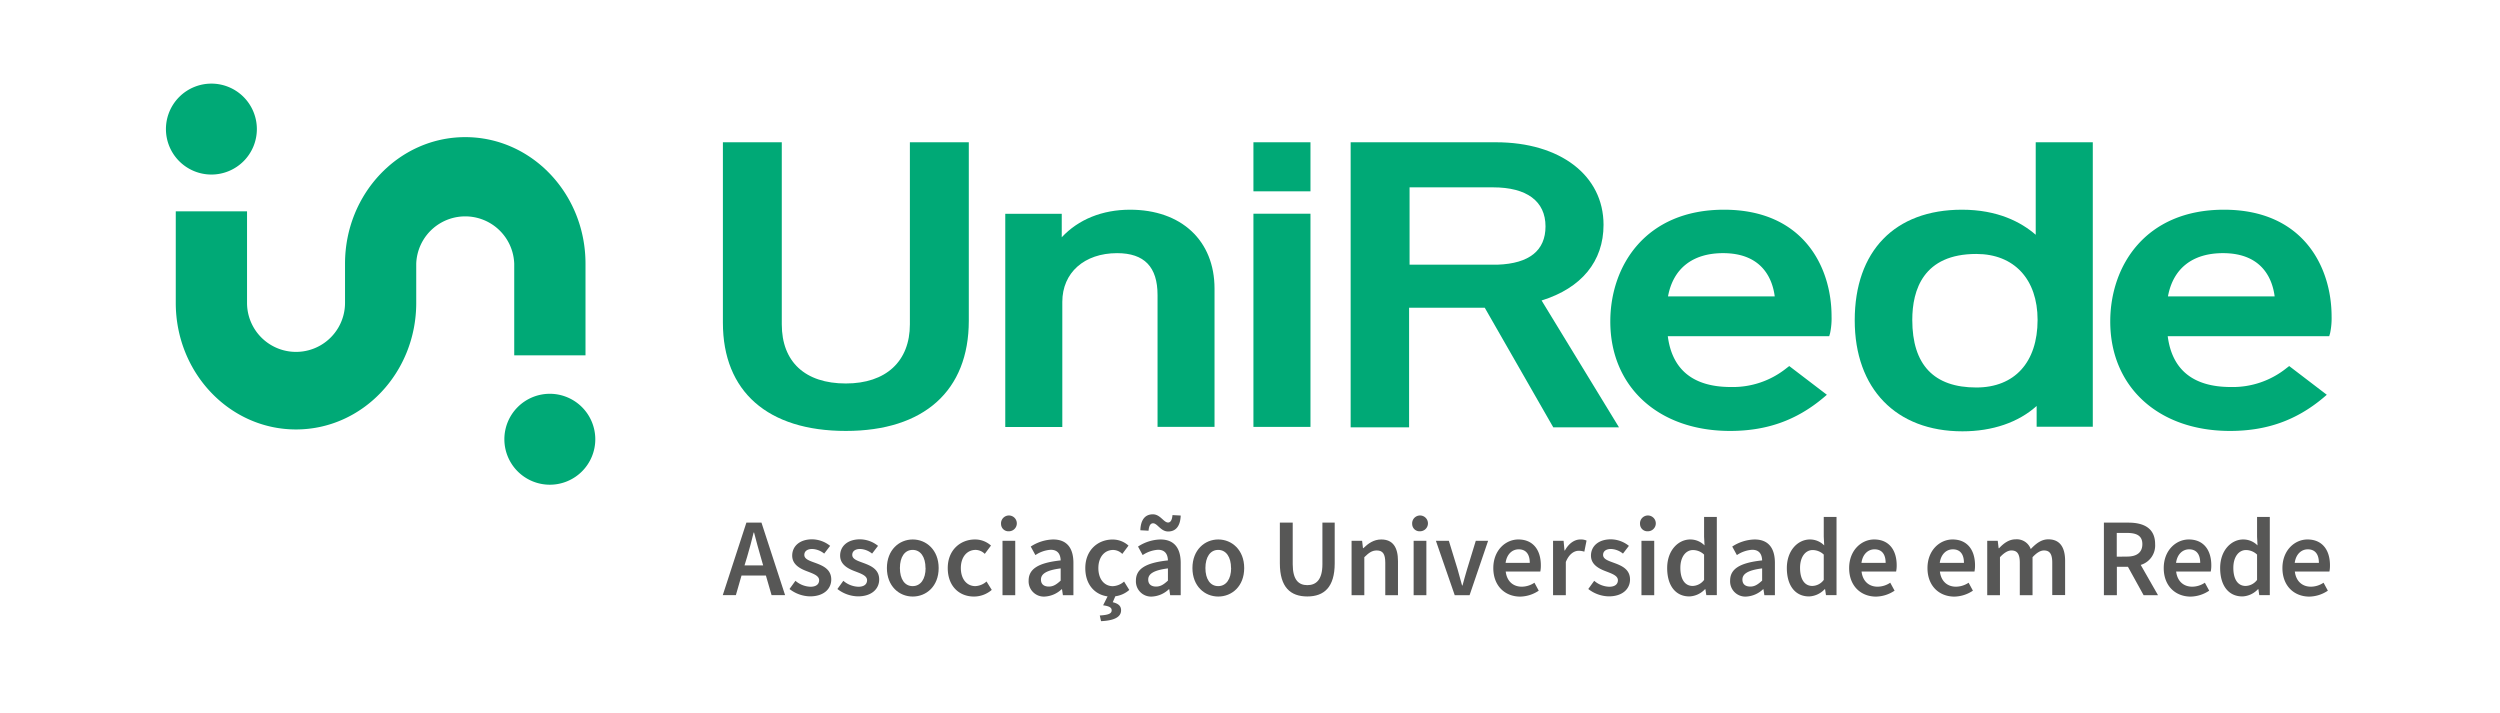 <svg id="Camada_1" data-name="Camada 1" xmlns="http://www.w3.org/2000/svg" viewBox="0 0 841.89 240"><defs><style>.cls-1{fill:#00a976;}.cls-2{fill:#575756;}</style></defs><title>VERDE_HORIZONTAL_DESCRITOR</title><path class="cls-1" d="M306.41,109.22c0,12.47-8.06,19.92-21.57,19.92-13.7,0-21.57-7.27-21.57-19.92V47.91H243.44v60.77c0,23.16,15.09,36.44,41.4,36.44s41.41-13.53,41.41-37.12V47.91H306.41Z"/><path class="cls-1" d="M380.55,70.62c-9.36,0-17.4,3.28-23,9.28V72H338.53v71.79h19.21V101.65c0-9.81,7.41-16.4,18.45-16.4,9.16,0,13.62,4.62,13.62,14.1v44.41H409V97.19C409,81.05,397.85,70.62,380.55,70.62Z"/><rect class="cls-1" x="422.1" y="47.91" width="19.21" height="16.52"/><rect class="cls-1" x="422.1" y="71.97" width="19.21" height="71.79"/><path class="cls-1" d="M540,75.71c0-16.63-14.57-27.8-36.26-27.8H454.84v96h19.68V103.63H500l23.07,40.27h22.13l-26.06-42.71C532.6,97,540,88,540,75.71ZM474.68,63.09h28.11c11.39,0,17.67,4.67,17.67,13.16,0,8.09-5.44,12.5-16.12,12.88H474.68Z"/><path class="cls-1" d="M580.57,70.62c-26.44,0-38.29,18.91-38.29,37.65,0,22,16.21,36.85,40.33,36.85,12.34,0,22.34-3.56,31.43-11.18l1.17-1-12.67-9.67-1,.77a28.87,28.87,0,0,1-18.64,6.29c-12.65,0-19.8-5.76-21.26-17.12H616l.29-1a23.79,23.79,0,0,0,.5-5.59C616.83,90,607.34,70.62,580.57,70.62Zm-.31,14.63c13.6,0,16.72,9.26,17.39,14.57H561.71C563.44,90.41,570,85.25,580.26,85.25Z"/><path class="cls-1" d="M685.54,79.06c-4.92-4.27-12.81-8.44-24.84-8.44-22.61,0-36.11,13.92-36.11,37.25,0,23,13.89,37.38,36.26,37.38,10.11,0,18.86-3,25-8.54v7h18.91V47.91H685.54Zm-20,51.43c-14.31,0-21.57-7.66-21.57-22.76,0-10.13,3.74-22.21,21.57-22.21,12.73,0,20.63,8.51,20.63,22.21C686.16,122,678.45,130.49,665.53,130.49Z"/><path class="cls-1" d="M748.93,70.62c-26.45,0-38.29,18.91-38.29,37.65,0,22,16.2,36.85,40.32,36.85,12.35,0,22.34-3.56,31.44-11.18l1.16-1-12.66-9.67-1,.77a28.91,28.91,0,0,1-18.64,6.29c-12.66,0-19.81-5.76-21.27-17.12h54.39l.29-1a23.78,23.78,0,0,0,.51-5.59C785.19,90,775.69,70.62,748.93,70.62Zm-.32,14.63c13.61,0,16.72,9.26,17.39,14.57H730.07C731.79,90.41,738.32,85.25,748.61,85.25Z"/><path class="cls-1" d="M185.16,132.61a15.31,15.31,0,1,0,15.31,15.3A15.33,15.33,0,0,0,185.16,132.61Z"/><path class="cls-1" d="M71.18,58.78a15.31,15.31,0,1,0-15.3-15.3A15.32,15.32,0,0,0,71.18,58.78Z"/><path class="cls-1" d="M156.68,46.18c-22.36,0-40.49,19.09-40.49,42.62V102h0a16.49,16.49,0,0,1-33,0V71.17h-24V102c0,23.54,18.12,42.62,40.49,42.62s40.49-19.08,40.49-42.62V88.8h0a16.51,16.51,0,0,1,33,0h0v30.87h24V88.8C197.18,65.27,179.05,46.18,156.68,46.18Z"/><path class="cls-2" d="M251.35,176h5.08l7.95,24.41h-4.55l-1.91-6.6h-8.21l-1.9,6.6H243.4Zm-.63,14.41H257l-.86-3c-.78-2.58-1.49-5.38-2.2-8.07h-.15c-.67,2.73-1.38,5.49-2.16,8.07Z"/><path class="cls-2" d="M265.87,198.35l2-2.76a8.14,8.14,0,0,0,5.07,2c2,0,2.91-.93,2.91-2.2,0-1.53-2-2.2-3.92-2.95-2.42-.89-5.15-2.27-5.15-5.33,0-3.21,2.58-5.49,6.68-5.49a9.88,9.88,0,0,1,6.09,2.2l-2,2.61a6.85,6.85,0,0,0-4-1.56c-1.83,0-2.69.86-2.69,2,0,1.46,1.83,2,3.81,2.73,2.5.93,5.26,2.12,5.26,5.56,0,3.13-2.5,5.67-7.13,5.67A11.57,11.57,0,0,1,265.87,198.35Z"/><path class="cls-2" d="M282,198.35l2-2.76a8.14,8.14,0,0,0,5.08,2c2,0,2.91-.93,2.91-2.2,0-1.53-2-2.2-3.92-2.95-2.43-.89-5.15-2.27-5.15-5.33,0-3.21,2.57-5.49,6.68-5.49a9.85,9.85,0,0,1,6.08,2.2l-2,2.61a6.8,6.8,0,0,0-4-1.56c-1.83,0-2.68.86-2.68,2,0,1.46,1.83,2,3.8,2.73,2.5.93,5.27,2.12,5.27,5.56,0,3.13-2.51,5.67-7.13,5.67A11.57,11.57,0,0,1,282,198.35Z"/><path class="cls-2" d="M298.67,191.3c0-6.12,4.15-9.63,8.7-9.63s8.73,3.51,8.73,9.63-4.14,9.59-8.73,9.59S298.67,197.38,298.67,191.3Zm13,0c0-3.7-1.64-6.12-4.33-6.12s-4.29,2.42-4.29,6.12,1.6,6.08,4.29,6.08S311.7,195,311.7,191.3Z"/><path class="cls-2" d="M319.16,191.3c0-6.12,4.29-9.63,9.18-9.63a8,8,0,0,1,5.38,2.05l-2.09,2.8a4.48,4.48,0,0,0-3.06-1.34c-2.95,0-5,2.42-5,6.12s2,6.08,4.89,6.08a6.13,6.13,0,0,0,3.76-1.56l1.76,2.83a9.17,9.17,0,0,1-6,2.24C323,200.89,319.16,197.38,319.16,191.3Z"/><path class="cls-2" d="M337.11,176.48a2.66,2.66,0,1,1,2.65,2.43A2.47,2.47,0,0,1,337.11,176.48Zm.49,5.64h4.29v18.32H337.6Z"/><path class="cls-2" d="M346.4,195.52c0-3.92,3.25-6,10.79-6.8-.07-1.94-.86-3.58-3.36-3.58a10.44,10.44,0,0,0-5.15,1.79l-1.57-2.87a14.35,14.35,0,0,1,7.54-2.39c4.56,0,6.83,2.8,6.83,7.91v10.86h-3.54l-.3-2h-.15a8.92,8.92,0,0,1-5.67,2.46A5.13,5.13,0,0,1,346.4,195.52Zm10.79,0v-4.11c-5,.64-6.64,1.94-6.64,3.77,0,1.64,1.12,2.35,2.65,2.35S355.81,196.79,357.19,195.52Z"/><path class="cls-2" d="M370.36,207.27c3-.18,4-.67,4-1.75,0-.86-.67-1.38-2.88-1.68l1.5-3c-4.33-.6-7.5-4-7.5-9.52,0-6.12,4.29-9.63,9.18-9.63a7.91,7.91,0,0,1,5.37,2.05l-2.09,2.8a4.46,4.46,0,0,0-3.06-1.34c-2.95,0-5,2.42-5,6.12s2,6.08,4.89,6.08a6.16,6.16,0,0,0,3.77-1.56l1.75,2.83a8.92,8.92,0,0,1-4.7,2.13l-.86,2c1.79.45,2.8,1.19,2.8,2.72,0,2.35-2.46,3.47-6.75,3.66Z"/><path class="cls-2" d="M382.53,195.52c0-3.92,3.25-6,10.78-6.8-.07-1.94-.85-3.58-3.35-3.58a10.47,10.47,0,0,0-5.16,1.79l-1.56-2.87a14.32,14.32,0,0,1,7.54-2.39c4.55,0,6.83,2.8,6.83,7.91v10.86h-3.55l-.3-2h-.15a8.92,8.92,0,0,1-5.67,2.46A5.12,5.12,0,0,1,382.53,195.52Zm5.78-19.3c-.93,0-1.38.9-1.53,2.5l-2.76-.15c.11-3.39,1.49-5.37,4.22-5.37,2.5,0,3.62,2.76,5.11,2.76.9,0,1.35-.93,1.49-2.5l2.77.15c-.12,3.36-1.5,5.37-4.22,5.37C390.89,179,389.77,176.22,388.31,176.22Zm5,19.3v-4.11c-5,.64-6.64,1.94-6.64,3.77,0,1.64,1.12,2.35,2.65,2.35S391.93,196.79,393.31,195.52Z"/><path class="cls-2" d="M401.56,191.3c0-6.12,4.14-9.63,8.7-9.63s8.73,3.51,8.73,9.63-4.14,9.59-8.73,9.59S401.56,197.38,401.56,191.3Zm13,0c0-3.7-1.65-6.12-4.33-6.12s-4.3,2.42-4.3,6.12,1.61,6.08,4.3,6.08S414.59,195,414.59,191.3Z"/><path class="cls-2" d="M431,189.73V176h4.33v14c0,5.3,2,7.05,4.92,7.05s5.08-1.75,5.08-7.05V176h4.14v13.7c0,8-3.54,11.16-9.22,11.16S431,197.76,431,189.73Z"/><path class="cls-2" d="M455.15,182.12h3.55l.29,2.46h.15c1.65-1.6,3.51-2.91,6-2.91,3.92,0,5.64,2.65,5.64,7.28v11.49H466.5V189.51c0-3-.86-4.14-2.88-4.14-1.6,0-2.65.78-4.18,2.27v12.8h-4.29Z"/><path class="cls-2" d="M475.56,176.48a2.66,2.66,0,1,1,2.65,2.43A2.47,2.47,0,0,1,475.56,176.48Zm.49,5.64h4.29v18.32h-4.29Z"/><path class="cls-2" d="M483.55,182.12h4.36l2.92,9.51c.48,1.8,1,3.66,1.53,5.53h.15c.52-1.87,1-3.73,1.56-5.53l2.91-9.51h4.15l-6.24,18.32h-5Z"/><path class="cls-2" d="M502.88,191.3c0-6,4.14-9.63,8.43-9.63,5,0,7.58,3.58,7.58,8.7a10.23,10.23,0,0,1-.18,2.09H507.06c.37,3.24,2.46,5.11,5.41,5.11a7.75,7.75,0,0,0,4.26-1.34l1.45,2.68a11.51,11.51,0,0,1-6.27,2C506.84,200.89,502.88,197.35,502.88,191.3Zm12.28-1.76c0-2.83-1.23-4.55-3.73-4.55-2.17,0-4,1.61-4.41,4.55Z"/><path class="cls-2" d="M523,182.12h3.55l.3,3.25H527c1.3-2.39,3.24-3.7,5.19-3.7a4.69,4.69,0,0,1,2.09.37l-.75,3.74a5.92,5.92,0,0,0-1.9-.3c-1.46,0-3.21,1-4.33,3.77v11.19H523Z"/><path class="cls-2" d="M534.86,198.35l2-2.76a8.14,8.14,0,0,0,5.07,2c2,0,2.91-.93,2.91-2.2,0-1.53-2-2.2-3.92-2.95-2.42-.89-5.15-2.27-5.15-5.33,0-3.21,2.58-5.49,6.68-5.49a9.88,9.88,0,0,1,6.09,2.2l-2,2.61a6.85,6.85,0,0,0-4-1.56c-1.83,0-2.69.86-2.69,2,0,1.46,1.83,2,3.81,2.73,2.5.93,5.26,2.12,5.26,5.56,0,3.13-2.5,5.67-7.13,5.67A11.57,11.57,0,0,1,534.86,198.35Z"/><path class="cls-2" d="M552.29,176.48a2.66,2.66,0,1,1,2.65,2.43A2.47,2.47,0,0,1,552.29,176.48Zm.48,5.64h4.3v18.32h-4.3Z"/><path class="cls-2" d="M561.43,191.3c0-6,3.77-9.63,7.76-9.63a6.75,6.75,0,0,1,4.82,2l-.15-2.95v-6.65h4.29v26.35h-3.54l-.3-2h-.15a7.63,7.63,0,0,1-5.19,2.43C564.38,200.89,561.43,197.35,561.43,191.3Zm12.43,4v-8.54a5.46,5.46,0,0,0-3.73-1.53c-2.35,0-4.26,2.2-4.26,6s1.5,6.09,4.15,6.09A5,5,0,0,0,573.86,195.29Z"/><path class="cls-2" d="M582.63,195.52c0-3.92,3.24-6,10.78-6.8-.07-1.94-.85-3.58-3.35-3.58a10.4,10.4,0,0,0-5.15,1.79l-1.57-2.87a14.32,14.32,0,0,1,7.54-2.39c4.55,0,6.83,2.8,6.83,7.91v10.86h-3.55l-.3-2h-.15a8.9,8.9,0,0,1-5.67,2.46A5.12,5.12,0,0,1,582.63,195.52Zm10.78,0v-4.11c-5,.64-6.64,1.94-6.64,3.77,0,1.64,1.12,2.35,2.65,2.35S592,196.79,593.41,195.52Z"/><path class="cls-2" d="M601.73,191.3c0-6,3.77-9.63,7.77-9.63a6.73,6.73,0,0,1,4.81,2l-.15-2.95v-6.65h4.3v26.35h-3.55l-.3-2h-.15a7.61,7.61,0,0,1-5.19,2.43C604.68,200.89,601.73,197.35,601.73,191.3Zm12.43,4v-8.54a5.46,5.46,0,0,0-3.73-1.53c-2.35,0-4.25,2.2-4.25,6s1.49,6.09,4.14,6.09A4.94,4.94,0,0,0,614.16,195.29Z"/><path class="cls-2" d="M622.71,191.3c0-6,4.14-9.63,8.43-9.63,5,0,7.58,3.58,7.58,8.7a10.12,10.12,0,0,1-.19,2.09H626.89c.37,3.24,2.46,5.11,5.41,5.11a7.69,7.69,0,0,0,4.25-1.34l1.46,2.68a11.54,11.54,0,0,1-6.27,2C626.66,200.89,622.71,197.35,622.71,191.3ZM635,189.54c0-2.83-1.23-4.55-3.74-4.55-2.16,0-4,1.61-4.4,4.55Z"/><path class="cls-2" d="M649.09,191.3c0-6,4.14-9.63,8.44-9.63,5,0,7.57,3.58,7.57,8.7a10.23,10.23,0,0,1-.18,2.09H653.27c.38,3.24,2.47,5.11,5.41,5.11a7.75,7.75,0,0,0,4.26-1.34l1.45,2.68a11.51,11.51,0,0,1-6.27,2C653.05,200.89,649.09,197.35,649.09,191.3Zm12.28-1.76c0-2.83-1.23-4.55-3.73-4.55-2.17,0-4,1.61-4.41,4.55Z"/><path class="cls-2" d="M669.21,182.12h3.54l.3,2.5h.15c1.53-1.64,3.32-3,5.6-3a5,5,0,0,1,5.07,3.28c1.76-1.86,3.59-3.28,5.9-3.28,3.88,0,5.67,2.65,5.67,7.28v11.49h-4.33V189.51c0-3-.89-4.14-2.79-4.14-1.16,0-2.43.74-3.85,2.27v12.8h-4.29V189.51c0-3-.9-4.14-2.84-4.14-1.12,0-2.42.74-3.84,2.27v12.8h-4.29Z"/><path class="cls-2" d="M708.5,176h8.25c5.08,0,9,1.8,9,7.24a6.82,6.82,0,0,1-4.85,7l5.82,10.19h-4.85l-5.27-9.55h-3.73v9.55H708.5Zm7.8,11.43c3.32,0,5.15-1.42,5.15-4.19s-1.83-3.77-5.15-3.77h-3.47v8Z"/><path class="cls-2" d="M728.65,191.3c0-6,4.15-9.63,8.44-9.63,5,0,7.58,3.58,7.58,8.7a10.12,10.12,0,0,1-.19,2.09H732.83c.38,3.24,2.47,5.11,5.42,5.11a7.71,7.71,0,0,0,4.25-1.34l1.46,2.68a11.57,11.57,0,0,1-6.27,2C732.61,200.89,728.65,197.35,728.65,191.3Zm12.28-1.76c0-2.83-1.23-4.55-3.73-4.55-2.16,0-4,1.61-4.4,4.55Z"/><path class="cls-2" d="M747.65,191.3c0-6,3.77-9.63,7.76-9.63a6.75,6.75,0,0,1,4.82,2l-.15-2.95v-6.65h4.29v26.35h-3.55l-.29-2h-.15a7.63,7.63,0,0,1-5.19,2.43C750.6,200.89,747.65,197.35,747.65,191.3Zm12.43,4v-8.54a5.47,5.47,0,0,0-3.74-1.53c-2.35,0-4.25,2.2-4.25,6s1.49,6.09,4.14,6.09A5,5,0,0,0,760.08,195.29Z"/><path class="cls-2" d="M768.62,191.3c0-6,4.14-9.63,8.44-9.63,5,0,7.57,3.58,7.57,8.7a10.23,10.23,0,0,1-.18,2.09H772.8c.38,3.24,2.47,5.11,5.41,5.11a7.75,7.75,0,0,0,4.26-1.34l1.45,2.68a11.51,11.51,0,0,1-6.27,2C772.58,200.89,768.62,197.35,768.62,191.3Zm12.28-1.76c0-2.83-1.23-4.55-3.73-4.55-2.17,0-4,1.61-4.41,4.55Z"/></svg>